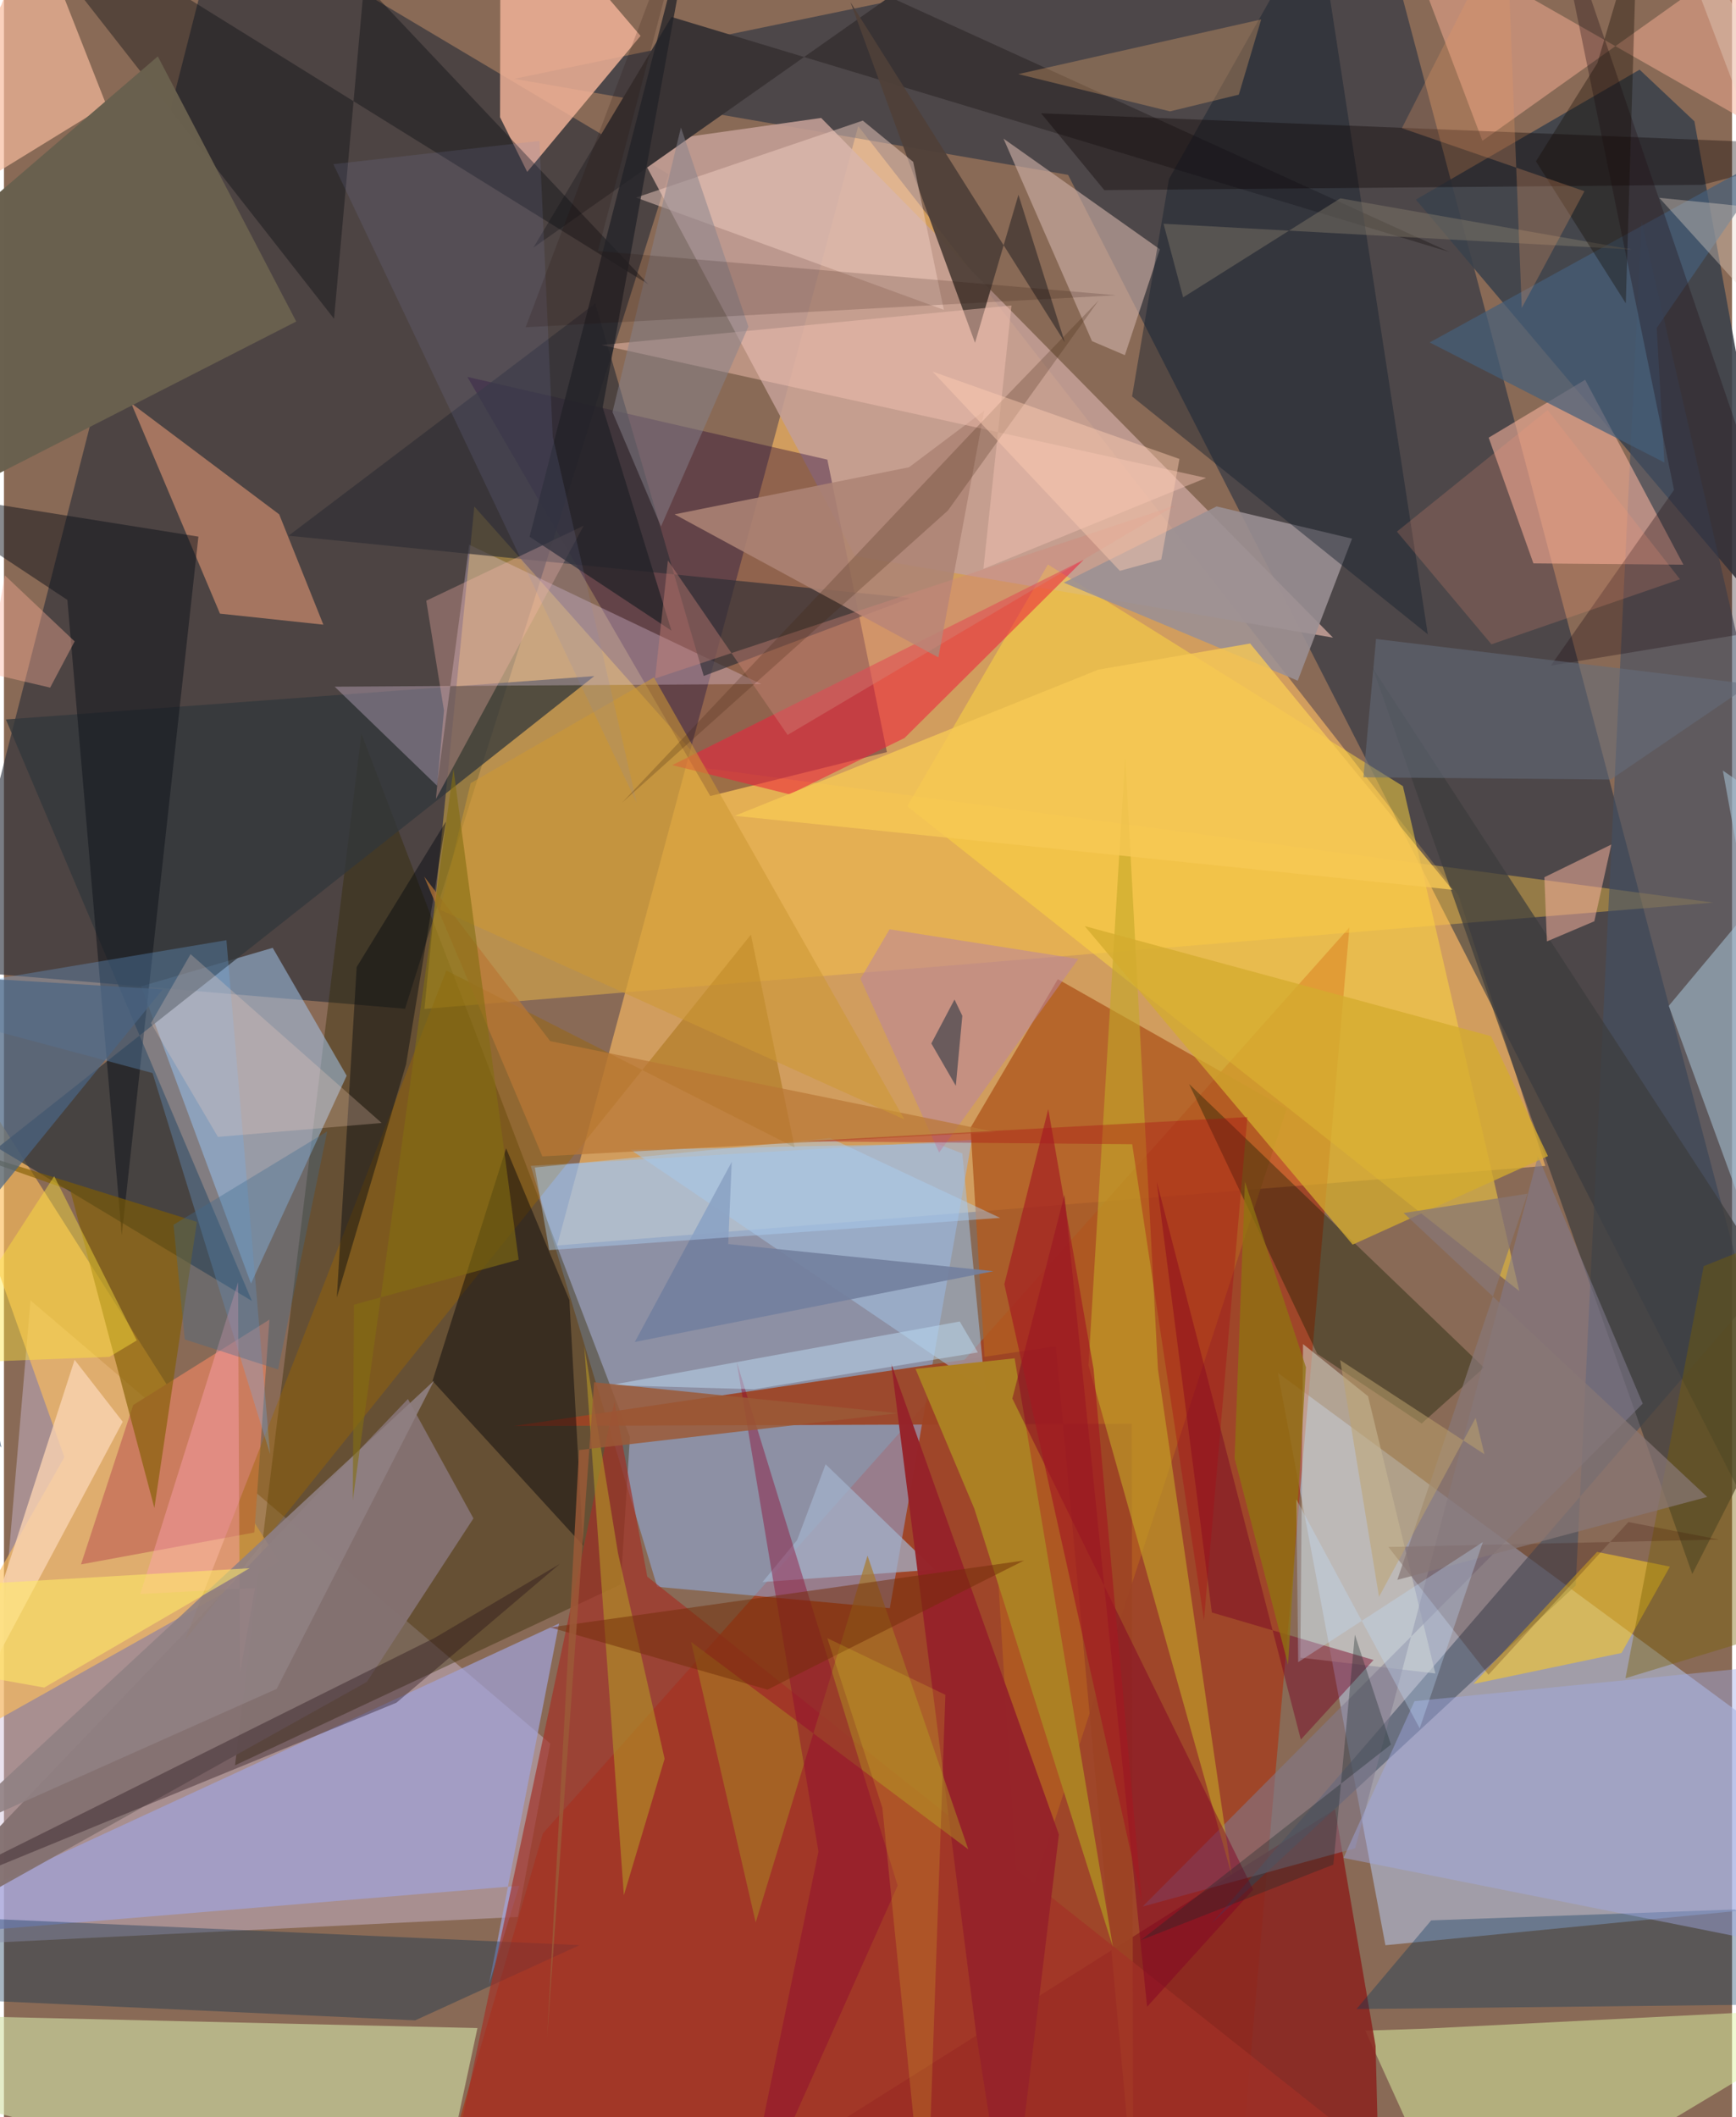 <svg xmlns="http://www.w3.org/2000/svg" width="228" height="278" viewBox="0 0 836 1024"><path fill="#896a56" d="M0 0h836v1024H0z"/><path fill="#d5a05f" fill-opacity=".937" d="M267.613 602.39L413.261 60.986l290.43 372.036 41.984 130.87z"/><path fill="#292e38" fill-opacity=".624" d="M194.039 487.895L321.552 84.274 105.415-44.368-25.536 469.314z"/><path fill="#031b38" fill-opacity=".447" d="M664.172-48.064L898 836.006 514.797 84.577 246.82 38.125z"/><path fill="#b0bedc" fill-opacity=".612" d="M898 918.456L668.312 940.84l-52.016-276.804 248.4 182.988z"/><path fill="#b32500" fill-opacity=".518" d="M595.117 1086l55.793-637.44-390.176 438.192L202.677 1086z"/><path fill="#d0bfda" fill-opacity=".443" d="M248.605 927.153l-262.327 12.846 26.571-311.034 251.423 214.31z"/><path fill="#91bdff" fill-opacity=".463" d="M468.218 551.35L428.55 777.823l-112.531-10.345-61.172-203.594z"/><path fill="#322a00" fill-opacity=".4" d="M111.785 853.823l186.61-87.535 4.426-71.224-129.896-340.216z"/><path fill="#c39f96" fill-opacity=".882" d="M642.934 308.387L411.74 268.97 305.16 69.78l90.176-12.737z"/><path fill="#fec943" fill-opacity=".404" d="M227.55 244.985l-24.134 242.99 623.41-51.434-486.657-64.887z"/><path fill="#250032" fill-opacity=".373" d="M427.146 363.771l-28.81-141.463-174.124-40.002 117.489 202.706z"/><path fill="#3a414b" fill-opacity=".878" d="M683.05 96.543l108.225-62.85 26.505 24.968 45.254 250.747z"/><path fill="#d2e2a6" fill-opacity=".608" d="M208.118 1078.635l20.937-97.726-275.49-6.39-.16 35.84z"/><path fill="#fdbe5c" fill-opacity=".643" d="M-62 447.962L29.231 704.81-62 864.859l195.173-109.514z"/><path fill="#a7ccf5" fill-opacity=".506" d="M119.51 620.78L66.354 477.047l63.66-18.613 35.785 61.853z"/><path fill="#32373b" fill-opacity=".753" d="M.934 347.977l119.014 281.255-123.07-74.081 288.72-228.149z"/><path fill="#f5b599" fill-opacity=".808" d="M307.973 17.353l-54.842 65.789-13.135-26.437L240.238-62z"/><path fill="#dff4a4" fill-opacity=".494" d="M898 970.55l-209.752 10.605-29.665 1L705.676 1086z"/><path fill="#b15c21" fill-opacity=".831" d="M620.514 536.308l-110.695-62.72-42.231 71.874 23.737 387.27z"/><path fill="#ffd83f" fill-opacity=".506" d="M505.04 273.03l171.731 107.203 56.305 244.208-296.074-234.477z"/><path fill="#a1a3da" fill-opacity=".702" d="M268.544 785.23L-62 937.966l311.277-25.889-14.66 47.804z"/><path fill="#8a251f" fill-opacity=".875" d="M664.616 1031.747l-340.54 45.068 319.858-201.71 19.629 114.538z"/><path fill="#9d4324" fill-opacity=".922" d="M508.882 651.15l37.453 407.649-.759-370.152-299.149 1.066z"/><path fill="#425065" fill-opacity=".58" d="M792.216 107.068L898 566.998l-313.679 363.16 176.068-163.32z"/><path fill="#fab49f" fill-opacity=".569" d="M739.909 272.483l-21.645-60.811 46.669-27.987 47.543 89.441z"/><path fill="#847172" fill-opacity=".961" d="M227.124 734.396l-31.69-57.751L-62 946.204 175.553 813.48z"/><path fill="#ed9e77" fill-opacity=".553" d="M133.15 248.767l-71.6-53.747 42.95 101.775 50.018 5.334z"/><path fill="#eed4f1" fill-opacity=".302" d="M225.083 263.48L209.493 380l-49.49-47.866 206.313-1.297z"/><path fill="#f8bb9c" fill-opacity=".678" d="M-1.3 2.459L14.377-38.59 49.56 50.874-62 119.479z"/><path fill="#caada3" fill-opacity=".643" d="M483.556 67.054l42.803 97.942 15.913 6.79 16.94-51.208z"/><path fill="#f8af95" fill-opacity=".498" d="M848.054 61.388L898-62 715.241 68.112 675.486-37.034z"/><path fill="#393334" d="M428.409-1.516l270.852 123.38L322.94 8.203 256.129 119.75z"/><path fill="#4f4039" fill-opacity=".941" d="M490.784 94.19l-21.011 71.615L409.54 1.095l103.68 164.49z"/><path fill="#2e2f35" fill-opacity=".655" d="M137.677 259.11l148.386-112.363 52.463 180.201 99.85-37.68z"/><path fill="#ed233b" fill-opacity=".561" d="M323.293 370.063l199.12-99.386-86.747 86.266-55.576 27.266z"/><path fill="#cb7c5e" d="M121.13 741.22l-83.86 15.423 25.246-77.079 65.913-41.307z"/><path fill="#9a9093" fill-opacity=".882" d="M652.169 260.523l-65.511-15.591-73.96 36.886 113.191 47.41z"/><path fill="#012b4e" fill-opacity=".349" d="M-16.269 927.66L278.48 940.8l-79.528 36.37-246.15-11.244z"/><path fill="#fbcc24" fill-opacity=".561" d="M805.951 757.721l-35.242-7.118-59.829 63.877 71.654-15z"/><path fill="#141f00" fill-opacity=".38" d="M715.988 661.468L573.332 524.292l62.006 130.515 50.498 33.7z"/><path fill="#a3c1e1" fill-opacity=".561" d="M451.218 553.13l12.42 4.773L474.8 672.571 303.117 556.104z"/><path fill="#0d1219" fill-opacity=".49" d="M-50.222 236.545l80.91 53.626L56.98 597.464l37.093-337.916z"/><path fill="#9e6500" fill-opacity=".416" d="M87.629 793.083L361.362 452.03l21.16 102.949-168.519-85.585z"/><path fill="#020207" fill-opacity=".439" d="M242.928 555.416l-35.605 112.487 72.845 79.585-6.634-118.703z"/><path fill="#15202f" fill-opacity=".443" d="M635.367-40.603L563.614 86.55 545.74 191.743 688.809 306.79z"/><path fill="#a33126" fill-opacity=".682" d="M208.816 1086h510.195l-407.78-323.412-15.898-84.724z"/><path fill="#d2cfc2" fill-opacity=".561" d="M692.476 809.385l-32.562-134.062-31.462-25.252-1.289 151.671z"/><path fill="#3c3d3d" fill-opacity=".702" d="M898 685.177L662.094 322.959l154.673 438.32L898 602.02z"/><path fill="#a9c6d8" fill-opacity=".541" d="M875.19 402.993l-43.63-30.3L898 740.172l-92.607-253.688z"/><path fill="#817b8e" fill-opacity=".565" d="M792.793 678.878l-50.7-119.696-88.42 334.757-102.83 28.202z"/><path fill="#0b0d13" fill-opacity=".4" d="M311.798 137.572L174.246-8.069l-14.55 162.244L-9.543-62z"/><path fill="#00345a" fill-opacity=".341" d="M898 969.052l-60.573-45.504-146.977 5.27-36.133 42.883z"/><path fill="#69604e" fill-opacity=".992" d="M-62 259.383l34.994-145.005L74.436 27.26l66.97 128.246z"/><path fill="#70b3f2" fill-opacity=".278" d="M-62 483.196l169.62-28.46 21.14 248.599-56.88-184.34z"/><path fill="#ac8024" fill-opacity=".992" d="M440.986 662.09l28.462 67.638 67.041 212.022-47.558-284.785z"/><path fill="#efcdc0" fill-opacity=".494" d="M305.82 95.573l109.66-37.24 24.391 19.963 14.815 71.546z"/><path fill="#c4a827" fill-opacity=".592" d="M524.651 660.335l17.8-294.967 15.816 296.88 35.7 244.733z"/><path fill="#d4ab2e" fill-opacity=".765" d="M652.451 601.988L522.826 447.92l196.56 53.242 27.555 57.99z"/><path fill="#ac8475" fill-opacity=".875" d="M452.044 317.968l-127.6-69.203 113.413-22.767 36.377-27.323z"/><path fill="#805d00" fill-opacity=".624" d="M93.349 590.987L72.769 729.33 32.101 575.767-62 542.557z"/><path fill="#a3abe8" fill-opacity=".427" d="M898 801.338l-36.742 139.84-213.233-42.57 34.366-75.821z"/><path fill="#090000" fill-opacity=".353" d="M501.749 54.798l30.583 37.16 289.215-2.554L894.33 70.59z"/><path fill="#465e7a" fill-opacity=".71" d="M799.562 158.627l3.696 65.062-113.546-58.064L858.615 72.81z"/><path fill="#fad4b3" fill-opacity=".788" d="M-62 955.274l52.286-141.57L57.458 687.66l-23.281-29.957z"/><path fill="#1f0f14" fill-opacity=".325" d="M807.928 236.964l-59.571 84.96 122.41-20.137L746.784-62z"/><path fill="#03080e" fill-opacity=".439" d="M194.525 514.794l19.269-117.422-43.155 70.35-9.598 159.793z"/><path fill="#230f18" fill-opacity=".373" d="M189.882 823.535l79.043-67.137-60.404 35.71L-62 926.855z"/><path fill="#eeae6d" fill-opacity=".314" d="M597.388 45.778l10.83-36.38-117.511 26.445 73.406 18.024z"/><path fill="#830025" fill-opacity=".471" d="M513.037 577.912l39.979 392.701 51.309-56.655-116.492-237.545z"/><path fill="#fdb7ac" fill-opacity=".318" d="M212.869 343.638l-3.88 42.763 71.476-132.144-76.17 36.287z"/><path fill="#656f7d" fill-opacity=".529" d="M657.667 375.948l6.114-66.893 181.245 21.894-67.746 46.082z"/><path fill="#a3b2cc" fill-opacity=".722" d="M383.726 744.858l13.771-36.647 52.717 50.945-83.254 6.039z"/><path fill="#962329" fill-opacity=".98" d="M429.256 659.575l81.093 227.719L486.308 1086l-15.982-102.401z"/><path fill="#bb85a0" fill-opacity=".537" d="M428.427 449.47l91.311 14.34-67.326 93.631-38.048-84.024z"/><path fill="#f5c3b3" fill-opacity=".463" d="M487.422 147.752l-13.59 127.388 107.717-43.976-292.497-64.303z"/><path fill="#770024" fill-opacity=".447" d="M584.343 779.896l78.234 22.982-35.188 38.498-69.693-269.754z"/><path fill="#a77624" fill-opacity=".659" d="M466.512 894.453L332.415 794.106l31.25 135.717 54.106-177.382z"/><path fill="#73809f" fill-opacity=".914" d="M305.18 649.064l46.892-87.075-1.69 39.701 128.315 13.14z"/><path fill="#b29527" fill-opacity=".612" d="M319.605 850.673l-19.715 66.008-19.159-265.686L297.1 751.413z"/><path fill="#8c0730" fill-opacity=".42" d="M394.03 895.556L354.818 1086l77.522-174-77.878-253.336z"/><path fill="#fbb39f" fill-opacity=".514" d="M746.44 455.323l-1.218-31.033 32.383-15.83-8.228 37.127z"/><path fill="#4a6482" fill-opacity=".729" d="M76.765 478.553l-124.898-7.65 46.879 229.18-54.675-58.386z"/><path fill="#907411" fill-opacity=".753" d="M629.869 661.319l-29.511-89.77-5.02 133.742 25.869 99.865z"/><path fill="#f7c855" fill-opacity=".792" d="M529.464 323.874l73.404-12.63 97.83 119.086L353.6 394.573z"/><path fill="#222227" fill-opacity=".749" d="M289.65 197.047L336.842-62l-82.568 321.595 68.634 45.414z"/><path fill="#bfdcf2" fill-opacity=".49" d="M471.148 654.121l-8.759-14.964L293.36 669.93l69.544 2.01z"/><path fill="#accff5" fill-opacity=".439" d="M263.78 604.637l218.146-15.597-82.29-38.618-142.829 14.266z"/><path fill="#796000" fill-opacity=".4" d="M822.28 612.398l-37.836 199.314 87.956-26.835-13.503-187.145z"/><path fill="#86828b" fill-opacity=".502" d="M294.4 199.314l33.1-137.648 32.632 96.308-42.267 96.658z"/><path fill="#3a0e00" fill-opacity=".224" d="M829.748 744.636l-43.886-8.48-67.685 73.856-48.42-61.794z"/><path fill="#b97735" fill-opacity=".706" d="M260.466 559.294l219.32-11.745-215.526-43.98-60.974-79.587z"/><path fill="#d1867b" fill-opacity=".388" d="M379.106 355.46l187.45-110.95-251.566 83.666 6.214-57.113z"/><path fill="#ffa1b2" fill-opacity=".427" d="M113.258 620.165L65.955 770.948l55.532-2.89-7.319 41.398z"/><path fill="#887775" fill-opacity=".725" d="M823.996 724.018L677.121 586.7l59.98-9.367-63.03 186.794z"/><path fill="#867c6d" fill-opacity=".435" d="M560.977 108.229l226.406 12.434-140.881-24.735-76.04 47.897z"/><path fill="#cd9835" fill-opacity=".561" d="M210.943 439.996l224.683 101.448L314.44 327.63l-88.652 51.15z"/><path fill="#722e08" fill-opacity=".51" d="M334.792 777.208l158.697-22.445-124.115 62.459-105.11-30.095z"/><path fill="#ffe63d" fill-opacity=".424" d="M64.228 648.323l-39.915-79.446-58.675 90.68 85.38-3.294z"/><path fill="#1c2a2b" fill-opacity=".341" d="M643.133 901.844l-93.057 36.508L670.99 843.78l-17.452-53.14z"/><path fill="#8187bf" fill-opacity=".149" d="M259.073 68.16L159.36 79.39l146.776 308.968-40.654-177.168z"/><path fill="#aa0614" fill-opacity=".337" d="M545.808 553.425l34.73 230.216 20.985-243.35-214.846 11.721z"/><path fill="#a31822" fill-opacity=".631" d="M527.136 662.184L550.5 920.009 483.957 621.11l21.248-84.666z"/><path fill="#ffd7c4" fill-opacity=".243" d="M103.508 549.882l-32.39-55.034 19.156-33.356 92.44 81.642z"/><path fill="#ffaf98" fill-opacity=".388" d="M.427 278.275l-8.275 47.23 30.197 7.073L34.2 310.22z"/><path fill="#ff977a" fill-opacity=".192" d="M719.607 311.622l-45.74-54.5 72.899-58.795 64.058 81.841z"/><path fill="#c1e0ff" fill-opacity=".31" d="M625.204 725.18l.916 78.74 89.325-58.062-30.555 90.064z"/><path fill="#42250d" fill-opacity=".239" d="M299.06 388.187l183.294-193.948 47.273-48.991-72.978 101.694z"/><path fill="#ffcdb3" fill-opacity=".443" d="M449.239 179.732l90.59 96.36 20.053-5.482 8.781-48.626z"/><path fill="#908082" fill-opacity=".898" d="M-62 918.428l20.396-24.11 173.548-77.483 76.106-149.038z"/><path fill="#836e11" fill-opacity=".604" d="M168.752 725.637l48.72-353.688 31.513 237.304-79.654 21.773z"/><path fill="#ffe968" fill-opacity=".569" d="M-62 801.72l81.484 14.5 99.358-57.729L-62 769.043z"/><path fill="#3e6b91" fill-opacity=".357" d="M87.46 647.838l45.161 14.538 23.756-115.146-74.342 45.143z"/><path fill="#bda36d" fill-opacity=".518" d="M711.96 685.775l-46.744 86.553-18.8-114.5 69.786 45.523z"/><path fill="#645759" fill-opacity=".933" d="M463.633 491.32l-3.156 33.829-11.837-20.47 11.209-21.247z"/><path fill="#e9d8cb" fill-opacity=".357" d="M800.801 95.68L898 203.09 797.821-62 898 105.464z"/><path fill="#9b5a37" fill-opacity=".839" d="M285.496 668.554l-22.746 317.14 15.49-284.365 154.09-17.8z"/><path fill="#120a00" fill-opacity=".349" d="M741.137 78.03l43.463 68.663 5.46-181.073-19.186 64.836z"/><path fill="#230700" fill-opacity=".165" d="M287.36 121.4l250.703 21.405-285.683 15.476L335.482-62z"/><path fill="#e79765" fill-opacity=".275" d="M726.898-37.636l-50.624 99.622 88.32 30.495-30.319 56.471z"/><path fill="#fdff2f" fill-opacity=".145" d="M424.96 874.408L446.17 1086l9.262-266.28-57.124-27.4z"/></svg>